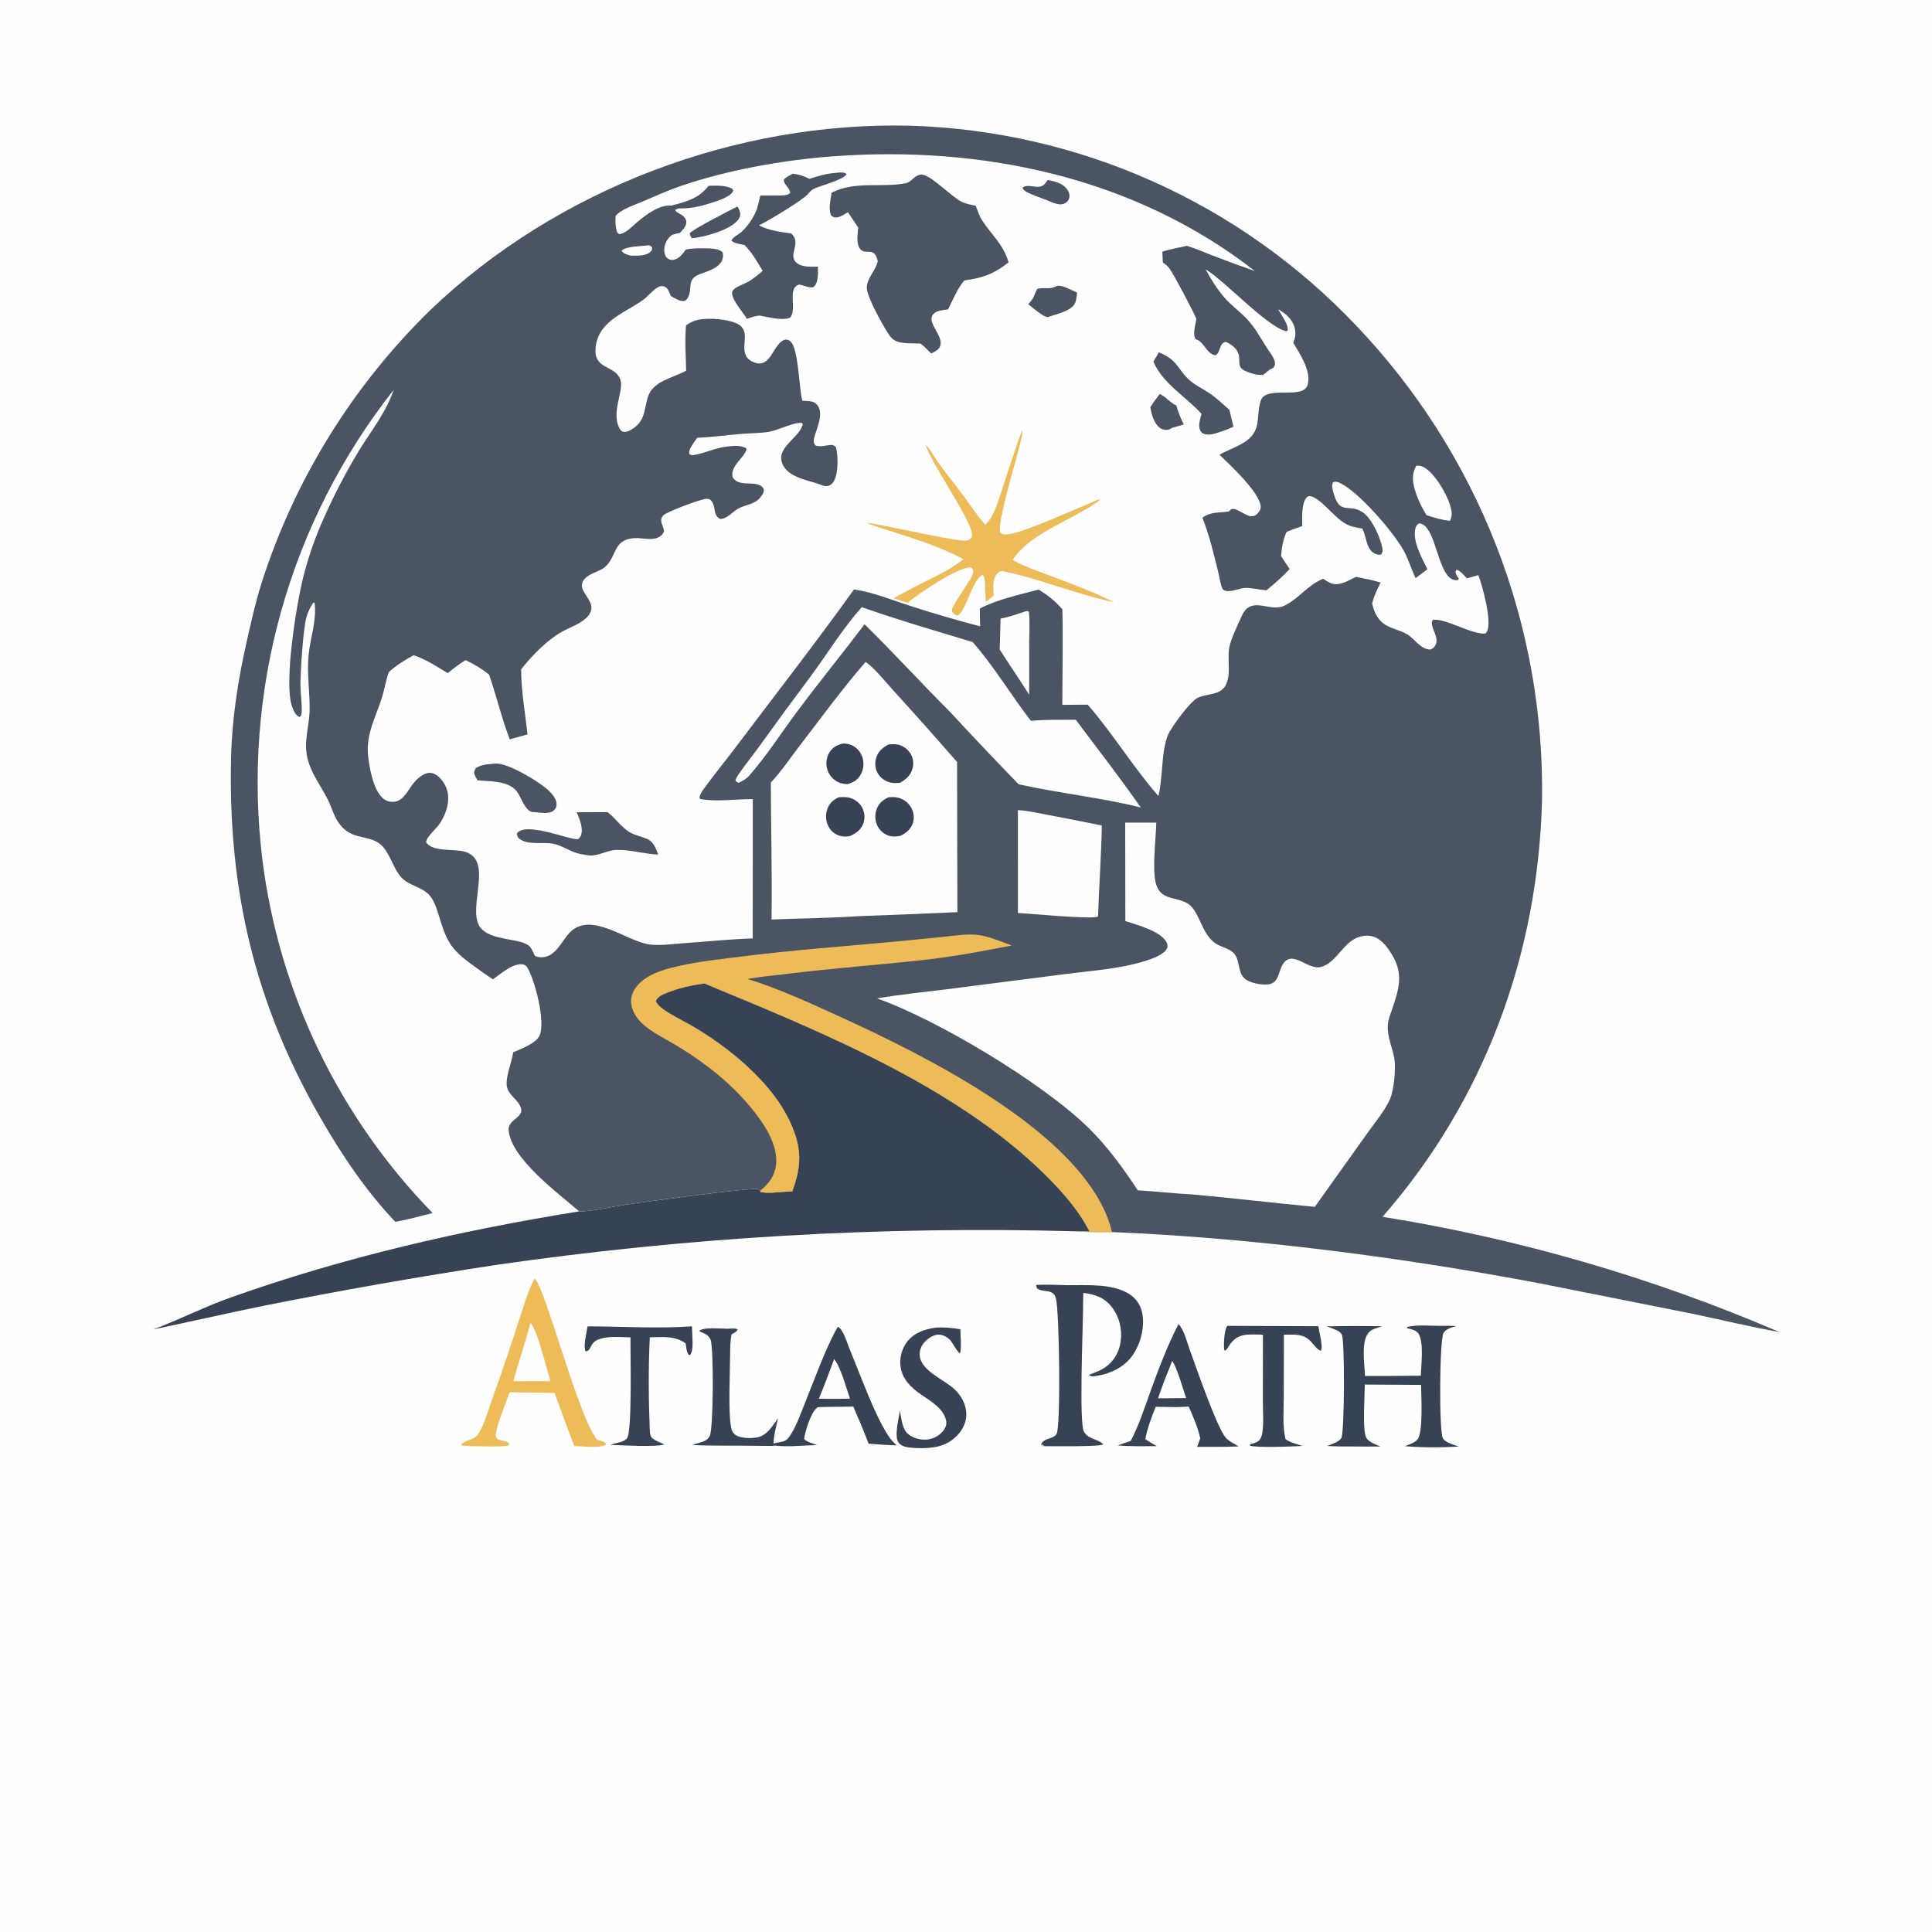 <?xml version="1.0" encoding="utf-8" ?>
<svg xmlns="http://www.w3.org/2000/svg" xmlns:xlink="http://www.w3.org/1999/xlink" width="1024" height="1024">
	<path fill="#FEFEFE" d="M0 0L1024 0L1024 1024L0 1024L0 0Z"/>
	<path fill="#374355" d="M385.672 704.261C387.27 704.214 389.548 703.836 390.969 704.622C390.433 705.967 388.928 706.542 387.734 707.234C387.049 710.848 386.995 714.438 386.976 718.103C386.928 727.451 385.848 749.165 387.601 756.963C387.9 758.293 388.281 759.178 389.326 760.123C391.872 762.423 397.776 762.426 400.908 761.926C406.582 761.022 409.261 755.9 412.405 751.685C411.268 756.515 409.927 761.374 409.971 766.365L400.375 766.315C389.221 766.097 378.051 766.458 366.906 765.87C368.268 765.339 369.656 765.012 371.055 764.602C373.181 763.977 375.181 763.195 376.202 761.064C378.17 756.957 378.307 714.002 376.614 710.041C375.617 707.71 373.717 706.882 371.493 705.955L370.853 705.695L370.776 705.215C373.817 703.3 382.002 704.253 385.672 704.261Z"/>
	<path fill="#374355" d="M650.52 702.726L698.81 702.922C699.015 705.869 701.489 713.653 700.047 715.934C698.217 715.504 696.048 712.343 694.672 710.909C690.583 706.65 685.954 707.478 680.495 707.368L680.427 739.715C680.418 747.163 679.628 755.584 681.377 762.832C683.899 764.569 687.361 765.412 690.258 766.38C685.495 766.686 666.111 767.46 662.553 766.235L662.584 765.46C664.211 765.079 665.85 764.755 667.15 763.628C668.304 762.627 668.838 760.82 669.062 759.37C669.906 753.889 669.324 747.639 669.334 742.06L669.381 707.379C661.918 707.412 656.168 706.098 651.573 713.071C650.808 714.232 650.386 715.335 649.144 715.992C648.88 715.364 648.736 714.809 648.71 714.124C648.617 711.719 648.915 704.427 650.52 702.726Z"/>
	<path fill="#374355" d="M311.438 702.997C329.736 703.015 348.53 704.277 366.766 702.975Q366.867 705.346 366.938 707.718C367.011 710.272 367.558 716.253 365.736 718.179L365.054 718.117C363.828 716.435 363.726 714.018 363.397 712.002C357.528 707.836 351.228 708.709 344.408 708.815C343.607 724.975 343.757 741.62 344.389 757.788C344.455 758.925 344.539 760.248 344.99 761.313C345.763 763.142 350.413 764.726 352.176 765.581C347.671 767.11 329.509 766.024 323.59 765.819C326.291 764.612 330.28 764.675 332.288 762.379C335.171 759.083 334.049 716.761 334.164 708.826C329.056 708.737 322.811 708.068 317.935 709.667C315.6 710.433 314.347 711.445 313.22 713.614C313.15 713.75 312.616 714.821 312.502 714.98C311.822 715.933 311.482 716.034 310.431 716.295C308.949 713.638 310.949 706.148 311.438 702.997Z"/>
	<path fill="#374355" d="M495.969 703.648C500.476 703.396 504.572 703.761 509.007 704.543C509.031 708.502 509.73 713.53 508.851 717.348C507.643 717.028 504.758 711.515 503.646 710.323C502.144 708.712 499.919 707.433 497.674 707.398C494.897 707.355 492.402 709.017 490.495 710.898C488.509 712.858 487.397 715.181 487.457 718.004C487.639 726.539 500.769 731.271 506.225 736.617C509.721 740.043 512.193 744.754 512.182 749.728C512.172 754.138 510.056 758.123 506.971 761.185C501.031 767.08 493.972 767.676 486.102 767.529C483.005 767.278 478.689 767.406 476.486 764.903C473.611 761.637 476.498 751.722 476.916 747.609C477.83 751.616 478.004 757.332 481.368 760.115C484.132 762.402 488.475 763.469 491.992 762.916C495.416 762.377 498.531 760.51 500.47 757.598C501.404 756.195 501.788 754.62 501.451 752.945C500.165 746.542 493.205 742.588 488.277 739.202C483.006 735.579 478.4 731.257 477.345 724.609C476.612 719.987 477.932 714.879 480.785 711.166C484.486 706.347 490.2 704.478 495.969 703.648Z"/>
	<path fill="#374355" d="M444.075 703.181C444.68 703.559 445.122 703.842 445.577 704.436C447.836 707.376 449.402 712.989 450.88 716.494C456.461 729.73 463.556 750.122 471.174 761.504C472.321 763.217 473.801 764.659 475.266 766.096C470.276 765.938 465.337 765.601 460.364 765.183C457.913 758.525 455.052 752.028 452.264 745.506Q444.07 745.678 435.875 745.738C435.046 745.783 433.707 745.633 433.041 746.147C429.772 748.666 426.71 758.721 426.196 762.679C427.651 764.35 430.977 765.082 433.034 765.885C425.047 766.144 415.535 767.292 407.672 765.748C410.088 764.893 412.417 764.653 414.879 764.057C416.929 763.561 418.035 762.051 419.119 760.348C422.217 755.478 424.22 749.608 426.394 744.267C431.506 731.706 437.32 715.124 443.818 703.626C443.902 703.477 443.99 703.33 444.075 703.181Z"/>
	<path fill="#FEFEFE" d="M442.116 720.39C445.672 724.606 448.551 735.81 450.5 741.311L442.903 741.434L433.995 741.366C436.908 734.479 439.43 727.372 442.116 720.39Z"/>
	<path fill="#374355" d="M624.63 701.817C627.614 704.783 629.035 711.175 630.508 715.169C633.814 724.13 644.807 756.358 649.687 761.991C651.367 763.931 654.321 765.31 656.527 766.606C649.242 767.026 641.82 766.796 634.518 766.842L636.155 762.327C634.885 756.525 632.425 750.945 630.043 745.529L623.724 745.801L612.524 745.63C610.357 751.234 608.093 756.866 607.055 762.807C609.013 764.117 611.078 765.284 613.099 766.495C606.264 766.477 599.266 766.735 592.462 766.115C594.704 765.216 596.99 764.494 599.288 763.757C603.711 755.343 606.56 746.326 609.782 737.416C614.006 725.735 618.891 712.781 624.63 701.817Z"/>
	<path fill="#FEFEFE" d="M621.257 721.407C623.725 724.267 627.218 736.899 628.665 741.002L621.941 741.075L613.783 741.144C616 734.455 618.632 727.943 621.257 721.407Z"/>
	<path fill="#374355" d="M764.044 702.737C766.644 702.634 769.273 702.767 771.876 702.815C769.48 703.576 766.204 704.249 765.021 706.714C762.963 711.006 762.68 758.525 764.747 762.28C766.097 764.732 770.704 765.783 773.19 766.671C764.04 767.283 753.685 767.26 744.537 766.509C746.728 765.662 749.586 764.836 751.2 763.063C754.475 759.465 753.217 739.26 753.196 734.024L723.378 733.85C723.323 739.798 722.16 756.706 723.895 761.43C724.939 764.271 729.084 765.561 731.634 766.669C727.08 766.775 722.506 766.679 717.95 766.672C713.08 766.714 708.265 766.665 703.399 766.403C705.639 765.48 709.724 764.307 710.981 762.123C712.566 759.372 712.864 710.726 711.19 707.404C710.441 705.917 708.703 705.079 707.24 704.519L703.34 702.992Q717.987 702.669 732.635 702.955L729.925 703.809C728.228 704.338 726.838 704.794 725.582 706.127C721.173 710.811 723.298 722.933 723.461 729.265Q738.27 729.353 753.077 729.143C753.205 723.238 754.737 712.524 752.035 707.212C750.872 704.927 747.954 704.577 745.685 703.919L745.818 703.364C750.502 701.948 758.946 702.789 764.044 702.737Z"/>
	<path fill="#374355" d="M549.182 681.07C554.344 680.679 559.609 681.058 564.781 681.15C575.226 681.336 588.809 680.046 598.095 685.595C601.847 687.838 604.373 691.249 605.311 695.53C606.957 703.039 604.662 712.048 600.328 718.298C596.047 724.472 589.065 727.882 581.835 729.153C580.242 729.434 578.587 729.808 577.223 728.856C577.793 728.379 577.533 728.514 578.221 728.261C581.041 727.224 583.774 726.177 586.219 724.384C590.64 721.141 593.23 716.348 593.98 710.957C594.864 704.615 593.34 698.131 589.45 693.003C585.387 687.647 580.541 686.139 574.212 685.225C574.026 688.55 574.075 691.918 574.023 695.25C573.931 704.807 571.915 754.398 574.506 758.829C577.015 763.12 581.894 762.502 584.787 765.536C582.5 766.959 558.089 766.421 553.28 766.51L552.811 765.569L552.356 765.875L552.331 766.401L551.872 765.594C552.963 762.091 558.203 762.968 559.991 760C562.331 756.113 561.497 694.699 559.632 688.079C558.172 682.898 553.298 685.259 549.926 683.05C549.23 682.594 549.33 681.828 549.182 681.07Z"/>
	<path fill="#EDBB58" d="M283.285 677.705C288.584 680.713 306.176 750.465 316.522 763.196C318.243 763.614 319.701 763.873 321.094 765.011L321.127 765.776C317.3 767.701 308.742 766.504 304.367 766.406C300.726 757.1 297.463 747.624 293.918 738.276L276.625 737.987L270.116 737.947C268.325 743.057 263.027 755.763 262.772 760.366C262.544 764.471 267.819 762.841 269.856 765.017L269.587 766.038C267.356 767.189 248.177 766.507 244.659 766.176L244.445 765.612C246.684 763.078 250.926 763.501 253.051 760.61C256.519 755.892 258.292 748.798 260.272 743.282Q267.499 723.071 274.13 702.656C276.895 694.387 279.289 685.467 283.285 677.705Z"/>
	<path fill="#FEFEFE" d="M281.148 701.276C284.31 703.232 290.101 726.959 291.776 732.046L282.225 732.008L272.045 732.046C274.895 721.734 278.404 711.635 281.148 701.276Z"/>
	<path fill="#374355" d="M373.272 521.216C434.26 546.457 505.144 575.063 552.796 621.482C562.274 630.715 571.388 640.847 577.466 652.69L570.246 652.622Q531.652 651.547 493.048 652.13Q454.444 652.714 415.901 654.955Q377.357 657.195 338.946 661.09Q300.534 664.984 262.325 670.524Q200.634 679.935 139.436 692.153C119.994 696.103 100.661 700.588 81.233 704.617C95.118 699.399 108.397 692.615 122.418 687.637C182.525 666.298 244.076 652.175 306.975 642.047C313.024 642.233 324.925 639.499 331.527 638.504C339.129 637.358 398.175 629.264 401.69 630.29C402.174 630.431 402.579 630.765 403.023 631.003L403.019 631.821C408.333 632.745 414.462 631.489 419.9 631.489C424.959 617.755 425.044 608.335 418.806 594.787C409.021 573.537 386.633 555.416 366.675 543.674C362.454 541.191 348.414 534.709 347.591 530.505C348.614 528.14 351.187 527.111 353.451 526.199C359.665 523.694 366.649 522.15 373.272 521.216Z"/>
	<path fill="#4A5463" d="M209.535 647.581C194 631.35 180.943 611.795 169.772 592.343C134.952 531.714 120.896 471.65 122.459 401.949C122.929 380.977 126.164 360.332 130.781 339.899C133.121 329.545 135.485 319.026 138.662 308.894Q140.301 303.775 142.096 298.708Q143.892 293.641 145.841 288.631Q147.79 283.621 149.891 278.674Q151.992 273.726 154.244 268.845Q156.496 263.963 158.895 259.153Q161.295 254.343 163.84 249.609Q166.386 244.874 169.075 240.219Q171.764 235.565 174.594 230.995Q177.424 226.424 180.393 221.943Q183.361 217.461 186.465 213.073Q189.569 208.684 192.806 204.392Q196.042 200.1 199.409 195.909Q202.775 191.718 206.268 187.632Q209.761 183.546 213.377 179.569Q216.993 175.591 220.729 171.726Q224.465 167.861 228.317 164.112C295.327 100.118 390.03 64.344 482.499 66.626Q486.649 66.752 490.795 66.979Q494.941 67.207 499.081 67.535Q503.22 67.864 507.35 68.294Q511.48 68.724 515.598 69.254Q519.716 69.785 523.82 70.416Q527.924 71.047 532.012 71.779Q536.099 72.51 540.167 73.341Q544.235 74.172 548.282 75.102Q552.329 76.032 556.352 77.061Q560.375 78.09 564.371 79.217Q568.367 80.344 572.335 81.568Q576.303 82.792 580.239 84.113Q584.176 85.434 588.079 86.851Q591.982 88.268 595.849 89.779Q599.717 91.291 603.546 92.897Q607.375 94.503 611.164 96.202Q614.953 97.9 618.699 99.692Q622.445 101.483 626.146 103.365Q629.847 105.247 633.501 107.219Q637.156 109.191 640.76 111.251Q644.365 113.312 647.918 115.46Q651.472 117.609 654.972 119.843Q658.471 122.078 661.916 124.397Q665.36 126.716 668.746 129.119Q672.132 131.522 675.459 134.007Q678.786 136.492 682.051 139.057Q685.315 141.623 688.517 144.268Q691.718 146.912 694.853 149.634Q697.989 152.356 701.057 155.154Q704.125 157.952 707.124 160.824Q710.123 163.696 713.05 166.64Q715.978 169.585 718.833 172.6Q721.829 175.739 724.747 178.95Q727.665 182.161 730.504 185.442Q733.343 188.723 736.102 192.073Q738.86 195.422 741.536 198.838Q744.212 202.253 746.804 205.733Q749.396 209.213 751.902 212.754Q754.409 216.296 756.828 219.898Q759.248 223.5 761.579 227.16Q763.91 230.819 766.151 234.535Q768.392 238.25 770.542 242.019Q772.692 245.788 774.749 249.608Q776.807 253.428 778.771 257.297Q780.734 261.166 782.604 265.082Q784.473 268.998 786.246 272.958Q788.019 276.918 789.695 280.921Q791.371 284.923 792.949 288.965Q794.527 293.006 796.006 297.085Q797.485 301.165 798.865 305.278Q800.244 309.392 801.523 313.539Q802.802 317.685 803.979 321.861Q805.156 326.037 806.232 330.241Q807.307 334.445 808.279 338.673Q809.252 342.902 810.121 347.153Q810.991 351.404 811.756 355.675Q812.522 359.946 813.183 364.234Q813.844 368.522 814.401 372.825Q814.957 377.128 815.409 381.444Q815.86 385.759 816.207 390.084Q816.553 394.41 816.794 398.742Q817.035 403.074 817.17 407.411Q817.305 411.748 817.335 416.087Q817.364 420.426 817.288 424.764C815.067 506.304 786.655 583.328 732.776 644.924Q746.327 647.1 759.805 649.693Q773.282 652.286 786.673 655.293Q800.064 658.3 813.356 661.719Q826.648 665.138 839.829 668.966Q853.009 672.793 866.065 677.026Q879.12 681.258 892.039 685.891Q904.958 690.524 917.728 695.554Q930.498 700.583 943.107 706.004C927.605 703.261 912.215 699.5 896.802 696.274L815.694 680.136C742.541 666.32 663.604 656.076 589.333 653.018C582.994 652.987 576.56 653.175 570.246 652.622L577.466 652.69C571.388 640.847 562.274 630.715 552.796 621.482C505.144 575.063 434.26 546.457 373.272 521.216C366.649 522.15 359.665 523.694 353.451 526.199C351.187 527.111 348.614 528.14 347.591 530.505C348.414 534.709 362.454 541.191 366.675 543.674C386.633 555.416 409.021 573.537 418.806 594.787C425.044 608.335 424.959 617.755 419.9 631.489C414.462 631.489 408.333 632.745 403.019 631.821L403.023 631.003C402.579 630.765 402.174 630.431 401.69 630.29C398.175 629.264 339.129 637.358 331.527 638.504C324.925 639.499 313.024 642.233 306.975 642.047C296.255 632.782 270.639 613.934 269.589 598.986C269.47 597.289 270.1 595.975 271.203 594.759C272.96 592.822 276.714 591.106 276.252 588.064C275.418 582.568 268.168 580.585 268.515 573.782C268.787 568.452 271.154 563.064 272.006 557.748C276.061 555.951 284.65 552.895 286.214 548.331C288.906 540.468 283.636 520.207 279.719 513.193C279.146 512.166 278.533 511.464 277.355 511.218C273.495 510.411 269.062 513.392 266.053 515.549Q263.648 517.287 261.284 519.08C257.052 516.332 252.987 513.353 248.928 510.36C237.565 501.98 236.224 496.95 232.19 484.027C231.116 480.59 229.857 476.839 227.322 474.179C223.313 469.972 216.718 469.391 212.705 465.037C208.124 460.066 206.56 451.326 201.339 447.309C194.722 442.219 186.879 445.475 180.151 437.004C177.072 433.127 175.86 427.942 173.639 423.584C169.808 416.067 164.652 409.678 162.821 401.242C160.929 392.53 164.017 384.706 164.107 376.119C164.212 366.158 162.542 356.513 163.631 346.489C164.612 337.461 167.95 328.703 166.719 319.434L166.099 319.414C164.513 321.557 163.177 324.424 162.444 327C160.654 333.289 159.157 356.749 159.24 363.893C159.292 368.363 160.269 373.716 159.845 378.035C159.731 379.203 159.627 379.347 158.771 380.047C156.596 379.148 155.82 377.041 154.98 374.943C150.072 362.686 157.339 318.763 161.051 304.591Q163.078 296.788 165.768 289.188Q168.459 281.587 171.793 274.247Q179.82 256.216 189.983 239.298C196.575 228.49 204.563 218.766 208.658 206.622Q206.091 209.88 203.604 213.201Q201.118 216.522 198.715 219.903Q196.311 223.284 193.992 226.723Q191.673 230.162 189.439 233.658Q187.205 237.153 185.059 240.703Q182.912 244.252 180.854 247.854Q178.795 251.455 176.826 255.106Q174.857 258.758 172.979 262.456Q171.101 266.155 169.314 269.899Q167.528 273.643 165.835 277.43Q164.141 281.216 162.542 285.044Q160.942 288.871 159.438 292.737Q157.933 296.603 156.525 300.505Q155.116 304.406 153.804 308.342Q152.492 312.277 151.278 316.244Q150.063 320.21 148.947 324.205Q147.831 328.201 146.814 332.222Q145.797 336.244 144.879 340.289Q143.962 344.335 143.144 348.402Q142.327 352.469 141.61 356.554Q140.893 360.64 140.278 364.743Q139.662 368.845 139.147 372.961Q138.633 377.077 138.221 381.205Q137.808 385.333 137.497 389.469Q137.187 393.606 136.978 397.749Q136.77 401.892 136.664 406.039Q136.558 410.186 136.554 414.334Q136.551 418.482 136.649 422.629Q136.748 426.776 136.949 430.919Q137.15 435.063 137.453 439.2Q137.757 443.337 138.162 447.465Q138.567 451.594 139.074 455.711Q139.488 458.99 139.967 462.26Q140.447 465.53 140.993 468.789Q141.539 472.049 142.151 475.296Q142.762 478.544 143.439 481.779Q144.117 485.014 144.859 488.234Q145.602 491.455 146.409 494.659Q147.217 497.864 148.089 501.052Q148.961 504.24 149.897 507.409Q150.834 510.579 151.834 513.728Q152.834 516.878 153.898 520.007Q154.962 523.136 156.089 526.243Q157.216 529.35 158.405 532.433Q159.595 535.517 160.846 538.576Q162.098 541.634 163.411 544.667Q164.724 547.7 166.099 550.706Q167.473 553.711 168.908 556.688Q170.342 559.666 171.837 562.613Q173.332 565.561 174.886 568.477Q176.44 571.394 178.052 574.279Q179.665 577.164 181.336 580.015Q183.006 582.867 184.734 585.684Q186.462 588.501 188.247 591.283Q190.032 594.064 191.872 596.809Q193.713 599.554 195.608 602.261Q197.504 604.969 199.454 607.637Q201.404 610.305 203.408 612.933Q205.411 615.562 207.467 618.149Q209.524 620.736 211.632 623.281Q213.74 625.827 215.9 628.329Q218.059 630.831 220.268 633.288Q222.478 635.746 224.736 638.159Q226.995 640.572 229.302 642.938C222.754 644.587 216.189 646.427 209.535 647.581Z"/>
	<path fill="#FEFEFE" d="M342.19 130.193C342.576 130.115 343.1 129.989 343.488 130.016C344.67 130.098 344.983 130.396 345.666 131.237C345.556 132.304 345.613 132.681 344.773 133.452C342.086 135.915 337.466 135.488 334.106 135.461C332.453 134.978 330.373 134.441 329.434 132.928C331.378 130.6 339.133 130.546 342.19 130.193Z"/>
	<path fill="#FEFEFE" d="M750.674 246.856C751.754 246.789 752.852 246.816 753.863 247.252C759.959 249.881 766.536 261.305 768.468 267.421C769.439 270.496 770.03 273.156 768.489 276.097C764.164 275.523 760.195 274.455 756.076 273.033C753.435 268.763 751.173 264.109 749.822 259.26C748.541 254.665 748.328 251.061 750.674 246.856Z"/>
	<path fill="#FEFEFE" d="M543.426 324.075C544.399 323.876 544.325 323.764 545.311 324.183C545.943 329.307 545.526 334.795 545.512 339.979L545.49 368.195L540.363 360.277Q535.047 352.316 529.865 344.268L530.326 327.869C534.758 327.077 539.149 325.455 543.426 324.075Z"/>
	<path fill="#FEFEFE" d="M539.514 429.378C544.747 429.667 550.16 430.954 555.318 431.913Q569.686 434.572 583.993 437.543C583.709 453.387 582.522 469.269 582.015 485.12L581.901 485.742C579.834 487.499 545.076 484.156 539.523 483.922L539.514 429.378Z"/>
	<path fill="#FEFEFE" d="M456.741 321.813C476.114 328.606 495.867 334.373 515.517 340.302C526.889 353.213 535.834 368.404 546.366 382.047C554.267 381.344 562.243 381.51 570.172 381.479C581.686 396.928 593.648 412.117 604.591 427.975C583.356 422.68 561.304 420.446 539.925 415.697Q521.495 396.731 503.539 377.316C488.228 362.048 473.674 346.003 458.244 330.874C446.459 346.42 434.116 361.585 422.443 377.217C414.121 388.362 406.35 400.59 397.18 411.01C395.548 412.864 393.609 413.977 391.37 414.939L389.827 413.92C389.879 412.737 390.775 411.428 391.429 410.469C394.844 405.463 398.705 400.702 402.281 395.803Q416.018 376.67 430.145 357.822C438.854 345.966 446.95 332.776 456.741 321.813Z"/>
	<path fill="#EDBB58" d="M403.023 631.003C407.533 627.41 410.649 623.217 411.311 617.338C412.535 606.458 404.502 594.878 397.943 586.978C386.871 573.644 373.738 563.343 358.98 554.404C352.81 550.668 345.254 547.133 340.014 542.148C336.886 539.173 334.188 534.432 334.491 529.996C334.77 525.926 337.167 522.569 340.212 520.015C345.883 515.259 353.991 513.257 361.084 511.714C371.601 509.425 382.454 508.296 393.127 506.955C419.833 503.599 446.592 501.633 473.383 499.166L499.571 496.589C505.463 496.005 511.839 494.937 517.739 495.488C523.707 496.045 530.602 499.07 536.291 501.115C520.469 504.25 504.752 507.133 488.703 508.89C464.902 511.496 441.052 513.235 417.274 516.166C410.265 517.03 403.071 517.65 396.126 518.893C412.029 523.568 431.191 532.456 446.314 539.381C489.036 558.942 559.83 594.251 583.17 637.116C585.857 642.05 588.151 647.51 589.333 653.018C582.994 652.987 576.56 653.175 570.246 652.622L577.466 652.69C571.388 640.847 562.274 630.715 552.796 621.482C505.144 575.063 434.26 546.457 373.272 521.216C366.649 522.15 359.665 523.694 353.451 526.199C351.187 527.111 348.614 528.14 347.591 530.505C348.414 534.709 362.454 541.191 366.675 543.674C386.633 555.416 409.021 573.537 418.806 594.787C425.044 608.335 424.959 617.755 419.9 631.489C414.462 631.489 408.333 632.745 403.019 631.821L403.023 631.003Z"/>
	<path fill="#FEFEFE" d="M458.801 350.826C464.083 354.668 468.883 360.937 473.332 365.786Q490.501 384.645 507.267 403.863L507.43 483.459Q481.356 484.661 455.27 485.567C439.862 486.648 424.367 486.711 408.935 487.36C409.268 463.167 408.626 438.959 408.556 414.765C413.961 409.043 418.499 402.227 423.303 395.979C434.941 380.842 446.281 365.242 458.801 350.826Z"/>
	<path fill="#374355" d="M471.046 394.531C472.571 394.48 474.244 394.342 475.749 394.616C478.485 395.112 481.19 397.086 482.603 399.454Q482.864 399.895 483.079 400.359Q483.294 400.824 483.462 401.308Q483.629 401.792 483.746 402.29Q483.864 402.788 483.931 403.296Q483.997 403.803 484.012 404.315Q484.027 404.827 483.991 405.338Q483.954 405.848 483.866 406.353Q483.778 406.857 483.639 407.35C482.613 411.095 480.208 413.088 476.952 414.927C475.381 415.064 473.6 415.149 472.056 414.805C469.219 414.174 466.568 412.288 465.158 409.734C463.828 407.324 463.571 404.374 464.374 401.749C465.493 398.088 467.79 396.259 471.046 394.531Z"/>
	<path fill="#374355" d="M446.755 394.078C448.33 394.084 450.073 394.319 451.513 394.993Q452.01 395.231 452.48 395.519Q452.95 395.807 453.388 396.141Q453.826 396.476 454.227 396.853Q454.629 397.231 454.989 397.647Q455.35 398.064 455.666 398.515Q455.983 398.967 456.251 399.448Q456.519 399.93 456.737 400.436Q456.954 400.942 457.119 401.468Q457.292 402.013 457.409 402.573Q457.527 403.133 457.589 403.701Q457.65 404.27 457.655 404.842Q457.66 405.414 457.608 405.983Q457.555 406.553 457.447 407.114Q457.339 407.676 457.175 408.224Q457.011 408.772 456.794 409.301Q456.577 409.83 456.308 410.335C454.668 413.409 452.384 414.662 449.152 415.615C447.381 415.538 445.68 415.269 444.074 414.468Q443.566 414.213 443.087 413.906Q442.607 413.6 442.162 413.246Q441.717 412.891 441.311 412.493Q440.905 412.095 440.543 411.657Q440.18 411.219 439.864 410.745Q439.549 410.272 439.284 409.769Q439.018 409.266 438.807 408.738Q438.595 408.21 438.439 407.663C437.605 404.774 437.934 401.566 439.492 398.974C441.221 396.096 443.589 394.855 446.755 394.078Z"/>
	<path fill="#374355" d="M470.963 422.566C472.451 422.474 474.041 422.399 475.511 422.671C478.482 423.218 481.304 425.256 482.835 427.847C484.313 430.347 484.76 433.399 483.853 436.18C482.749 439.562 480.281 441.517 477.197 443.013C474.878 443.456 472.879 443.636 470.621 442.786Q470.143 442.605 469.685 442.377Q469.227 442.149 468.795 441.877Q468.362 441.605 467.959 441.29Q467.555 440.976 467.186 440.623Q466.816 440.27 466.483 439.882Q466.15 439.494 465.857 439.075Q465.565 438.656 465.316 438.209Q465.066 437.763 464.863 437.294Q464.642 436.783 464.472 436.252Q464.302 435.722 464.185 435.177Q464.069 434.632 464.006 434.079Q463.943 433.525 463.936 432.968Q463.928 432.411 463.975 431.856Q464.022 431.301 464.124 430.753Q464.225 430.205 464.38 429.67Q464.535 429.135 464.742 428.618C465.977 425.558 468.038 423.911 470.963 422.566Z"/>
	<path fill="#374355" d="M444.493 422.573C446.641 422.43 448.762 422.318 450.842 422.985C453.435 423.816 455.745 425.721 456.991 428.146C458.328 430.746 458.584 433.743 457.553 436.493C456.257 439.949 453.728 441.663 450.504 443.143C448.557 443.528 446.72 443.528 444.815 442.897C442.223 442.038 440.185 440.231 438.977 437.789Q438.726 437.278 438.527 436.745Q438.328 436.212 438.182 435.661Q438.037 435.111 437.947 434.549Q437.857 433.987 437.823 433.419Q437.789 432.85 437.812 432.282Q437.834 431.713 437.913 431.149Q437.991 430.586 438.126 430.032Q438.26 429.479 438.448 428.942C439.557 425.774 441.53 423.973 444.493 422.573Z"/>
	<path fill="#FEFEFE" d="M596.376 436.003L612.847 435.996C612.731 444.727 610.495 460.763 612.722 468.562C615.268 477.475 623.636 475.058 629.762 479.056C635.401 482.735 636.697 493.799 643.096 499.164C645.812 501.44 649.204 502.021 652.159 503.811C655.856 506.05 656.001 509.367 656.897 513.155C657.525 515.811 658.428 518.051 660.864 519.506C663.824 521.274 670.187 522.48 673.481 521.457C677.683 520.153 677.774 514.929 679.613 511.607C684.611 502.584 692.854 514.145 699.839 512.562C708.496 510.601 711.856 498.801 720.965 496.407C724.326 495.523 727.537 495.774 730.499 497.657C733.716 499.702 735.939 502.983 737.887 506.187C744.134 516.462 741.263 524.8 737.73 535.261C736.866 537.819 735.738 540.472 735.575 543.187C735.186 549.641 737.937 554.854 739.017 560.991C739.925 566.149 738.849 577.683 736.742 582.507C734.009 588.764 728.664 595.002 724.726 600.601L696.864 639.657C675.197 637.628 653.592 634.99 631.9 633.078C622.282 632.562 612.676 631.482 603.056 630.882C595.245 619.089 587.031 607.679 576.887 597.745C552.544 573.908 497.061 540.578 464.891 529.186C477.104 527.073 489.54 525.869 501.84 524.328L564.316 516.325C578.296 514.483 593.711 513.561 607.135 509.284C610.536 508.2 617.207 505.955 618.607 502.447C619.083 501.257 618.733 500.217 618.138 499.153C614.988 493.527 602.342 490.063 596.454 488.168L596.376 436.003Z"/>
	<path fill="#FEFEFE" d="M355.848 108.973C349.667 108.386 342.832 113.491 338.232 117.3C335.477 119.582 331.963 123.581 328.378 124.093C327.425 123.612 327.393 123.834 327.009 122.725C326.152 120.247 326.087 117.009 326.307 114.418C329.448 110.763 336.457 108.629 340.89 106.702C347.409 103.869 353.938 100.958 360.661 98.637C385.169 90.177 414.842 84.876 440.727 82.914C520.404 76.872 601.289 93.897 665.125 143.654Q653.853 139.738 642.719 135.446C638.206 133.72 633.712 131.669 629.08 130.298C624.732 131.22 620.328 132.036 616.083 133.363C616.16 135.256 616.193 137.16 616.319 139.049C617.583 140.029 618.915 141.031 619.865 142.333C622.252 145.605 632.419 164.955 634.141 169.089C633.615 172.069 631.995 177.197 633.712 179.74C633.884 179.805 634.058 179.864 634.228 179.933C638.547 181.671 639.727 187.943 644.368 188.291C647.214 186.361 646.098 181.535 649.802 181.235C652.465 182.37 655.206 184.438 656.29 187.223C657.8 191.106 655.171 194.253 659.785 196.493C662.525 197.823 666.434 198.979 669.462 198.688C670.317 198.094 671.062 197.509 671.836 196.812C672.8 195.943 673.786 195.435 674.956 194.9C675.686 193.704 675.967 193.202 675.669 191.787C675.118 189.164 672.767 186.425 671.342 184.179C668.008 178.926 665.089 173.441 660.75 168.908C656.975 164.964 652.462 161.778 648.891 157.629C644.978 153.082 641.816 148.016 638.993 142.738C650.123 149.612 671.388 173.151 681.791 175.582L682.512 175.06C682.848 171.573 679.028 166.977 677.475 163.89C681.398 166.186 684.971 169.063 686.164 173.705C686.947 176.756 686.6 178.799 685.467 181.671C688.961 187.581 694.781 196.265 693.229 203.383C692.912 204.837 692.19 205.949 690.879 206.71C685.216 210.001 670.686 205.324 668.273 212.24C665.286 220.798 669.547 228.603 658.553 235.009C654.643 237.287 650.28 238.764 646.35 241.033C651.744 246.206 667.791 261.052 668.204 268.541C668.284 269.989 667.297 271.422 666.29 272.408C665.521 273.161 664.64 273.588 663.551 273.636C660.196 273.783 654.58 268.221 652.319 270.127C652.054 270.35 651.613 270.816 651.36 271.078C645.881 271.964 642.153 270.985 637.274 274.369C641.036 283.802 643.154 293.082 645.612 302.884C646.256 305.448 646.639 308.288 647.42 310.788C647.64 311.493 648.061 312.521 648.748 312.859C651.842 314.381 656.972 311.611 660.346 311.606C664.002 311.601 667.619 312.627 671.267 312.861C675.48 309.404 679.877 305.606 683.552 301.574C682.017 299.285 680.396 297.019 678.981 294.654C679.407 290.076 680 286.186 681.885 281.95C684.631 280.771 687.392 279.787 690.226 278.841C690.292 274.639 689.612 266.784 692.596 263.632C693.167 263.029 693.632 263.076 694.401 262.906C701.238 264.659 707.106 275.071 714.787 278.389C717.021 279.354 719.639 279.709 722.026 280.154C722.112 280.324 722.201 280.494 722.285 280.666C724.368 284.96 724.199 291.786 729.151 293.613C730.197 293.999 730.883 294.168 731.999 293.923C732.905 292.657 732.919 291.792 732.622 290.266C731.547 284.745 727.031 274.648 722.244 271.506C714.49 266.418 709.923 273.867 706.505 260.183C706.08 258.481 705.787 257.232 706.533 255.611C707.91 255.11 708.819 255.327 710.144 255.948C720.155 260.644 738.18 281.624 743.788 291.476C746.509 296.257 747.9 301.535 750.313 306.419L756.57 301.71C753.672 295.837 748.187 286.176 750.35 279.573C750.752 278.345 751.187 277.96 752.283 277.352C754.203 277.656 755.349 278.669 756.49 280.167C761.765 287.093 763.406 306.504 771.179 307.46C771.936 307.553 772.08 307.511 772.763 307.451L773.234 306.697C773.12 306.537 773.004 306.378 772.891 306.216C772.043 305 771.43 304.269 771.501 302.711L772.081 301.978C774.117 302.547 775.966 305.009 777.422 306.521Q780.492 305.742 783.527 304.839C785.693 310.116 790.918 329.731 788.159 334.654C787.79 335.314 787.709 335.341 787.236 335.816C780.123 336.345 766.445 327.769 759.602 328.49C758.937 329.309 758.801 329.477 758.908 330.599C759.286 334.553 763.314 338.852 760.273 342.808C759.644 343.627 758.972 343.916 758.01 344.26C752.904 344.098 749.905 338.716 745.893 336.253C741.471 333.538 735.766 333.157 731.934 329.301C729.329 326.678 728.13 323.442 727.256 319.929C728.222 315.851 729.869 312.48 731.764 308.76C727.495 307.474 723.198 306.612 718.829 305.76C714.718 307.53 710.043 310.862 705.457 309.133C703.974 308.574 702.624 307.619 701.306 306.753C693.033 310.01 688.33 317.517 680.593 321.083C672.69 324.725 663.208 315.227 658.12 326.545C656.084 331.073 652.518 338.391 651.561 343.041C650.016 350.552 654.314 363.261 645.377 366.909C642.037 368.273 638.189 368.318 634.896 369.788C631.029 371.515 620.978 385.174 619.167 389.317C615.408 397.918 616.443 412.046 613.979 421.911C600.568 406.608 589.858 388.812 576.505 373.48L563.06 373.588C563.063 356.765 563.508 339.821 563.086 323.013C559.795 318.925 554.987 315.157 550.467 312.507C540.652 315.108 528.219 317.818 519.315 322.563Q519.326 327.266 519.526 331.965Q500.785 327.093 482.37 321.109C472.609 317.963 462.811 313.916 452.645 312.405C432.411 340.646 410.921 368.178 390.019 395.94C384.329 403.498 378.174 410.898 372.695 418.588C371.763 419.896 371.062 421.093 370.74 422.671L371.127 423.486C379.941 425.135 390.005 423.445 399.003 423.582L398.962 497.377C386.493 497.801 373.986 499.124 361.536 499.985C355.89 500.375 349.596 501.338 343.986 500.539C331.99 498.831 313.234 482.724 302.018 494.219C297.552 498.795 294.67 507.109 287.287 507.355C285.842 507.404 284.815 507.232 283.515 506.624C281.469 502.636 281.528 500.986 276.696 499.462C269.948 497.335 257.692 497.417 253.905 490.538C248.165 480.109 261.3 456.3 246.804 451.557C240.89 449.623 229.387 451.857 225.854 446.413C225.969 443.568 231.144 439.332 232.809 436.874C237.835 429.451 240.062 419.83 233.486 412.705C232.002 411.096 229.957 409.555 227.648 409.628C224.163 409.739 220.694 413.063 218.724 415.67C216.195 419.014 213.766 424.265 209.241 424.905C207.14 425.202 205.134 424.76 203.425 423.482C197.9 419.349 195.795 407.013 195.095 400.491C193.859 388.982 199.263 380.048 202.514 369.469C203.847 365.132 204.559 360.523 206.032 356.256C210.019 352.692 214.518 349.757 219.267 347.303C225.93 349.477 231.333 353.257 237.318 356.756C240.391 354.313 243.405 351.916 246.772 349.887C251.313 351.991 255.29 354.442 259.223 357.533C263.123 368.859 265.877 380.707 270.186 391.86L279.573 389.256C278.38 377.907 276.218 366.217 276.215 354.814L276.687 354.2C281.798 347.627 290.117 339.218 297.371 335.102C301.642 332.68 306.754 331.046 310.454 327.77C312.269 326.162 313.634 324.101 313.435 321.584C313.045 316.631 305.571 312.013 309.612 307.121C312.537 303.58 317.487 303.273 320.8 300.394C326.968 295.034 324.822 286.021 336.072 285.218C340.977 284.868 347.054 287.378 350.962 283.341C351.501 282.784 351.707 282.156 351.939 281.439C351.562 278.326 349.045 276.061 351.53 273.181C353.083 271.382 371.928 264.222 374.721 264.368C376.055 264.437 376.64 264.821 377.395 265.924C379.478 268.968 377.863 273.235 381.76 275.075C385.877 274.764 387.745 271.621 391.06 269.701C395.034 267.398 399.768 267.534 402.911 263.732C404.034 262.374 404.859 261.258 404.887 259.436C404.256 258.046 403.425 257.374 402.002 256.895C397.492 255.374 391.41 257.713 388.319 252.991C387.754 250.447 388.589 248.523 389.979 246.373C391.396 244.181 395.653 240.18 395.665 237.775C393.031 235.739 388.183 236.331 385.038 236.715C378.856 237.469 373.73 240.165 367.944 241.13C366.785 241.323 366.446 241.245 365.447 240.741C365.107 239.38 365.407 238.391 366.082 237.201C367.084 235.43 368.349 233.738 369.504 232.061C377.551 231.669 385.496 230.601 393.515 229.929C398.258 229.532 403.121 229.639 407.817 228.835C412.339 228.062 421.172 223.53 425.117 224.163C425.547 224.986 425.558 224.642 425.294 225.511C423.188 232.442 410.53 237.558 414.997 246.495C417.584 251.67 424.219 253.64 429.348 255.135C431.349 255.718 433.34 256.249 435.274 257.033C436.658 257.594 437.944 257.946 439.422 257.371C441.415 256.595 442.455 254.431 442.996 252.503C444.242 248.068 444.117 241.586 443.113 237.119C442.238 236.179 441.781 235.784 440.429 235.838C437.703 235.947 434.624 237.234 432.048 236C431.215 234.608 431.097 233.744 431.502 232.15C432.727 227.338 436.388 220.314 433.746 215.535C432.995 214.177 431.819 213.164 430.279 212.845C428.657 212.509 426.933 212.483 425.282 212.419C425.229 212.228 425.173 212.037 425.122 211.845C423.448 205.47 423.247 183.838 418.691 180.708C417.848 180.129 416.846 179.777 415.836 180.118C409.616 182.217 408.839 195.126 400.083 192.211C398.25 191.6 396.367 190.431 395.464 188.662C392.284 182.433 398.796 174.661 389.54 171.039C384.065 168.897 372.356 167.945 367.003 170.473C365.835 171.025 364.698 171.715 363.614 172.414C362.884 180.294 363.525 188.515 363.669 196.435C356.561 200.524 345.923 201.785 343.305 210.68C341.246 217.677 341.948 223.35 334.737 227.629C333.397 228.424 331.962 229.168 330.357 228.84C329.261 228.616 328.629 227.695 328.165 226.75C324.054 218.366 330.485 207.318 328.945 201.738C326.676 193.512 315.459 196.182 315.602 185.766Q315.611 184.771 315.722 183.783Q315.834 182.794 316.047 181.822Q316.26 180.851 316.572 179.906Q316.884 178.961 317.292 178.054C321.678 168.483 333.039 164.696 340.978 158.87C343.718 156.859 346.622 152.843 349.8 151.786C350.92 151.413 352.16 151.701 353.079 152.412C354.271 153.336 354.97 155.536 355.553 156.871C357.545 157.981 360.328 159.946 362.679 159.469C363.456 159.312 364.003 158.726 364.405 158.061C367.505 152.935 363.456 148.224 370.766 145.372C374.766 143.812 381.04 142.238 382.789 137.805C383.344 136.4 383.287 135.219 383.032 133.764C380.886 131.52 375.914 131.673 372.952 131.61C369.746 131.542 366.711 131.637 363.551 132.226C361.741 134.606 359.939 137.336 356.711 137.745C355.489 137.9 354.208 137.409 353.362 136.531C352.12 135.244 351.909 132.869 352.155 131.181C352.495 128.854 353.832 126.264 355.752 124.855C356.836 124.059 359.084 123.748 360.429 123.426C361.884 121.795 363.809 119.996 363.751 117.63C363.713 116.048 362.66 114.884 361.451 114.011C360.217 113.119 358.365 112.669 357.808 111.258L359.652 110.446C365.171 110.623 370.563 109.606 375.79 107.919C378.892 106.919 387.211 104.574 388.495 101.344C388.742 100.722 388.327 100.443 388.014 99.934C384.05 98.032 379.861 98.442 375.57 98.467C370.169 105.374 363.89 106.816 355.848 108.973Z"/>
	<path fill="#4A5463" d="M390.783 109.488C391.681 110.362 392.273 112.296 392.33 113.548C392.383 114.691 391.801 115.818 391.09 116.68C386.685 122.028 373.42 125.649 366.7 126.307C366.061 125.375 365.771 124.79 365.585 123.672C366.75 121.72 387.167 111.28 390.783 109.488Z"/>
	<path fill="#4A5463" d="M555.235 95.419C555.344 95.427 555.455 95.424 555.563 95.443C558.985 96.058 563.095 97.157 565.338 99.975C566.452 101.376 567.159 103.184 566.701 104.988C566.372 106.283 565.617 107.132 564.458 107.749C562.099 109.006 559.286 107.92 557.046 107.006C553.547 105.488 549.883 104.355 546.379 102.831C544.735 102.115 542.648 101.316 541.942 99.549C543.969 97.446 548.353 99.427 551.038 98.934C553.092 98.557 553.816 97.53 554.914 95.904C555.023 95.744 555.128 95.581 555.235 95.419Z"/>
	<path fill="#4A5463" d="M614.687 208.808C617.898 210.233 620.087 213.386 623.503 214.96C624.456 218.52 625.825 221.664 627.417 224.976L621.174 226.795C620.619 227.171 620.164 227.467 619.5 227.665C617.971 228.122 615.953 227.691 614.72 226.748C611.514 224.295 610.356 219.623 609.693 215.843C611.176 213.391 612.989 211.115 614.687 208.808Z"/>
	<path fill="#4A5463" d="M560.384 151.494C563.329 151.06 568.117 153.883 570.909 155.115L570.632 157.02C570.473 158.144 570.378 159.351 569.932 160.406C567.98 165.021 559.682 166.458 555.379 168.068C552.773 168.031 547.192 162.845 544.932 161.212C546.17 159.897 547.374 158.7 548.003 156.969C548.497 155.607 549.071 154.423 549.764 153.152C551.442 152.553 553.293 152.74 555.056 152.764C556.984 152.791 558.079 152.557 559.861 151.742C560.037 151.662 560.21 151.577 560.384 151.494Z"/>
	<path fill="#4A5463" d="M262.774 404.683C269.403 404.488 284.231 413.519 289.527 417.881C291.793 419.746 294.946 422.976 294.974 426.158C294.986 427.561 294.654 428.473 293.62 429.435C291.221 431.669 286.818 430.737 283.876 430.491C283.275 430.464 282.587 430.464 281.992 430.332C278.081 429.464 276.24 422.385 273.822 419.338C269.39 413.754 259.577 414.171 253.086 413.596C252.537 412.589 251.881 411.524 251.494 410.444C251.027 409.141 251.496 408.407 252.085 407.264C254.951 405.005 259.265 405.088 262.774 404.683Z"/>
	<path fill="#4A5463" d="M614.166 186.752C624.652 190.812 623.946 196.014 631.014 201.952C633.956 204.424 637.708 206.169 640.906 208.326C644.716 210.895 648.164 214.176 651.607 217.216L653.762 226.161C652.175 226.928 650.503 227.542 648.866 228.196C646.233 229.05 642.647 230.544 639.863 230.342C638.429 230.239 637.066 229.694 636.298 228.41C634.768 225.851 636.13 222.007 636.838 219.377C628.565 210.154 616.268 203.373 611.332 191.671C612.356 190.086 613.24 188.397 614.166 186.752Z"/>
	<path fill="#4A5463" d="M305.67 430.492L321.989 430.461C326.324 433.669 329.734 439.089 334.506 441.51C337.063 442.808 340.026 443.429 342.69 444.507C346.46 446.033 347.482 449.438 348.924 452.92C341.537 452.693 334.265 450.333 326.923 450.464C321.718 450.558 317.74 453.667 312.385 453.429C310.107 453.046 307.672 452.779 305.471 452.077C301.603 450.843 298.006 448.419 294.088 447.389C288.65 445.959 280.194 448.17 275.517 444.749C274.356 443.899 274.2 443.216 273.922 441.863C278.33 434.926 302.815 445.732 306.501 444.714C307.057 444.17 307.588 443.667 307.875 442.922C309.343 439.106 307.154 434.034 305.67 430.492Z"/>
	<path fill="#4A5463" d="M442.245 91.685Q443.053 91.599 443.862 91.528C445.532 91.381 447.354 91.118 448.698 92.246C447.554 95.279 434.084 98.572 431.08 100.219C429.893 100.869 429.037 101.882 428.183 102.913C425.709 105.901 406.905 117.285 402.236 119.445C407.749 122.275 413.375 122.833 419.407 123.763C424.841 128.695 418.068 134.437 421.474 138.556C424.177 141.826 429.794 141.357 433.562 141.359Q433.576 143.505 433.501 145.65C433.414 147.668 432.996 150.656 431.312 151.998C429.828 153.18 425.446 150.945 423.471 150.836C417.052 152.888 422.542 163.507 418.932 168.19C415.599 170.304 406.591 168.007 402.867 167.284C400.364 167.339 398.2 168.203 395.86 169.007C393.79 165.414 388.096 159.329 388.009 155.315C387.99 154.444 388.335 153.96 388.966 153.36C390.697 151.712 394.401 150.566 396.565 149.315C399.367 147.694 401.845 145.69 404.231 143.518C401.311 138.747 398.607 133.778 394.554 129.865C392.53 129.416 389.092 129.034 387.654 127.511C388.369 125.709 391.448 124.31 392.943 122.973C396.658 119.65 400.671 113.683 401.742 108.797C402.123 107.061 402.573 105.34 402.994 103.613C406.84 103.601 410.719 103.707 414.56 103.573C416.123 103.519 417.672 103.434 418.802 102.245C418.546 99.439 415.615 98.116 415.379 95.315C416.648 93.773 418.489 93.001 420.224 92.074C423.563 92.456 426.096 93.28 429.06 94.807C433.556 93.287 437.489 92.152 442.245 91.685Z"/>
	<path fill="#EDBB58" d="M541.781 227.874C542.148 230.821 540.633 235.034 539.94 237.961C538.281 244.973 528.319 277.643 530.157 282.406C531.43 283.412 532.688 283.406 534.229 283.219C542.71 282.192 566.839 271.138 576.211 267.343C577.923 266.649 581.768 264.572 583.432 264.71C569.966 275.096 546.409 282.095 537.084 296.245C536.968 296.421 536.855 296.6 536.741 296.777C543.104 300.487 550.426 302.762 557.288 305.368C568.515 309.632 579.72 313.833 590.495 319.164C570.322 314.967 551.037 306.642 530.911 302.597C529.83 302.814 528.965 303.498 528.254 304.321C525.864 307.089 526.586 312.264 526.665 315.652C525.415 316.905 523.908 317.94 522.499 319.013C522.295 315.585 522.227 312.152 522.022 308.725C521.931 307.19 521.904 305.678 520.716 304.624C515.371 307.358 511.773 324.403 507.562 326.254C506.174 325.928 505.741 325.542 504.801 324.485C504.695 324.073 504.43 323.67 504.484 323.248C504.773 320.985 513.41 308.867 515.225 305.344C515.56 304.403 515.726 303.557 515.902 302.578C515.44 301.399 515.433 301.347 514.36 300.686C506.874 300.918 487.109 314.502 480.967 319.524C478.521 318.611 475.967 317.878 473.481 317.074C478.254 314.663 482.912 312.016 487.685 309.595C495.605 305.577 503.732 302.036 510.644 296.372C499.45 290.342 486.966 286.27 474.893 282.374C469.668 280.688 464.284 279.236 459.228 277.087C468.942 278.124 507.399 287.388 512.358 286.506C513.9 286.232 514.457 285.55 515.238 284.273C516.031 276.912 493.647 246.042 490.65 235.87C493.118 237.868 495.101 242.188 497.034 244.845C501.378 250.815 506.036 256.578 510.438 262.512C514.17 267.542 517.659 272.851 521.754 277.592L522.227 278.135C523.722 276.571 525.012 275.116 525.988 273.159C528.625 267.868 530.23 261.982 532.084 256.386C535.242 246.855 538.31 237.297 541.781 227.874Z"/>
	<path fill="#4A5463" d="M488.09 92.522C493.146 92.25 503.855 104.075 509.754 106.961C512.065 108.092 514.644 108.536 517.148 109.043C518.151 111.61 519.076 114.592 520.585 116.897C525.62 124.584 531.964 129.745 534.541 139.025C526.89 145.239 520.684 147.34 511.103 148.646C507.267 153.158 505.177 158.768 502.465 163.976C500.334 164.317 497.477 164.452 495.669 165.675C489.48 169.862 500.162 177.395 498.377 183.211C497.681 185.481 495.495 186.331 493.572 187.364C491.59 185.529 490.043 183.599 487.762 182.065C484.476 181.976 480.902 182.117 477.663 181.554C474.375 180.984 472.807 179.877 470.986 177.12C467.982 172.572 460.047 158.431 459.446 152.991C459.316 151.817 459.644 150.448 460.02 149.343C461.307 145.569 464.454 142.34 465.223 138.47C463.513 130.233 458.779 135.531 455.94 132.001C453.583 129.071 454.634 124.085 454.891 120.653L449.409 112.46C447.712 113.434 445.244 115.224 443.252 115.268C441.784 115.3 441.416 114.916 440.396 114.012C439.019 110.38 440.257 105.87 440.772 102.126C453.229 95.811 466.823 99.568 479.906 97.144C483.094 96.553 484.199 93.385 487.562 92.629C487.737 92.59 487.914 92.558 488.09 92.522Z"/>
</svg>
